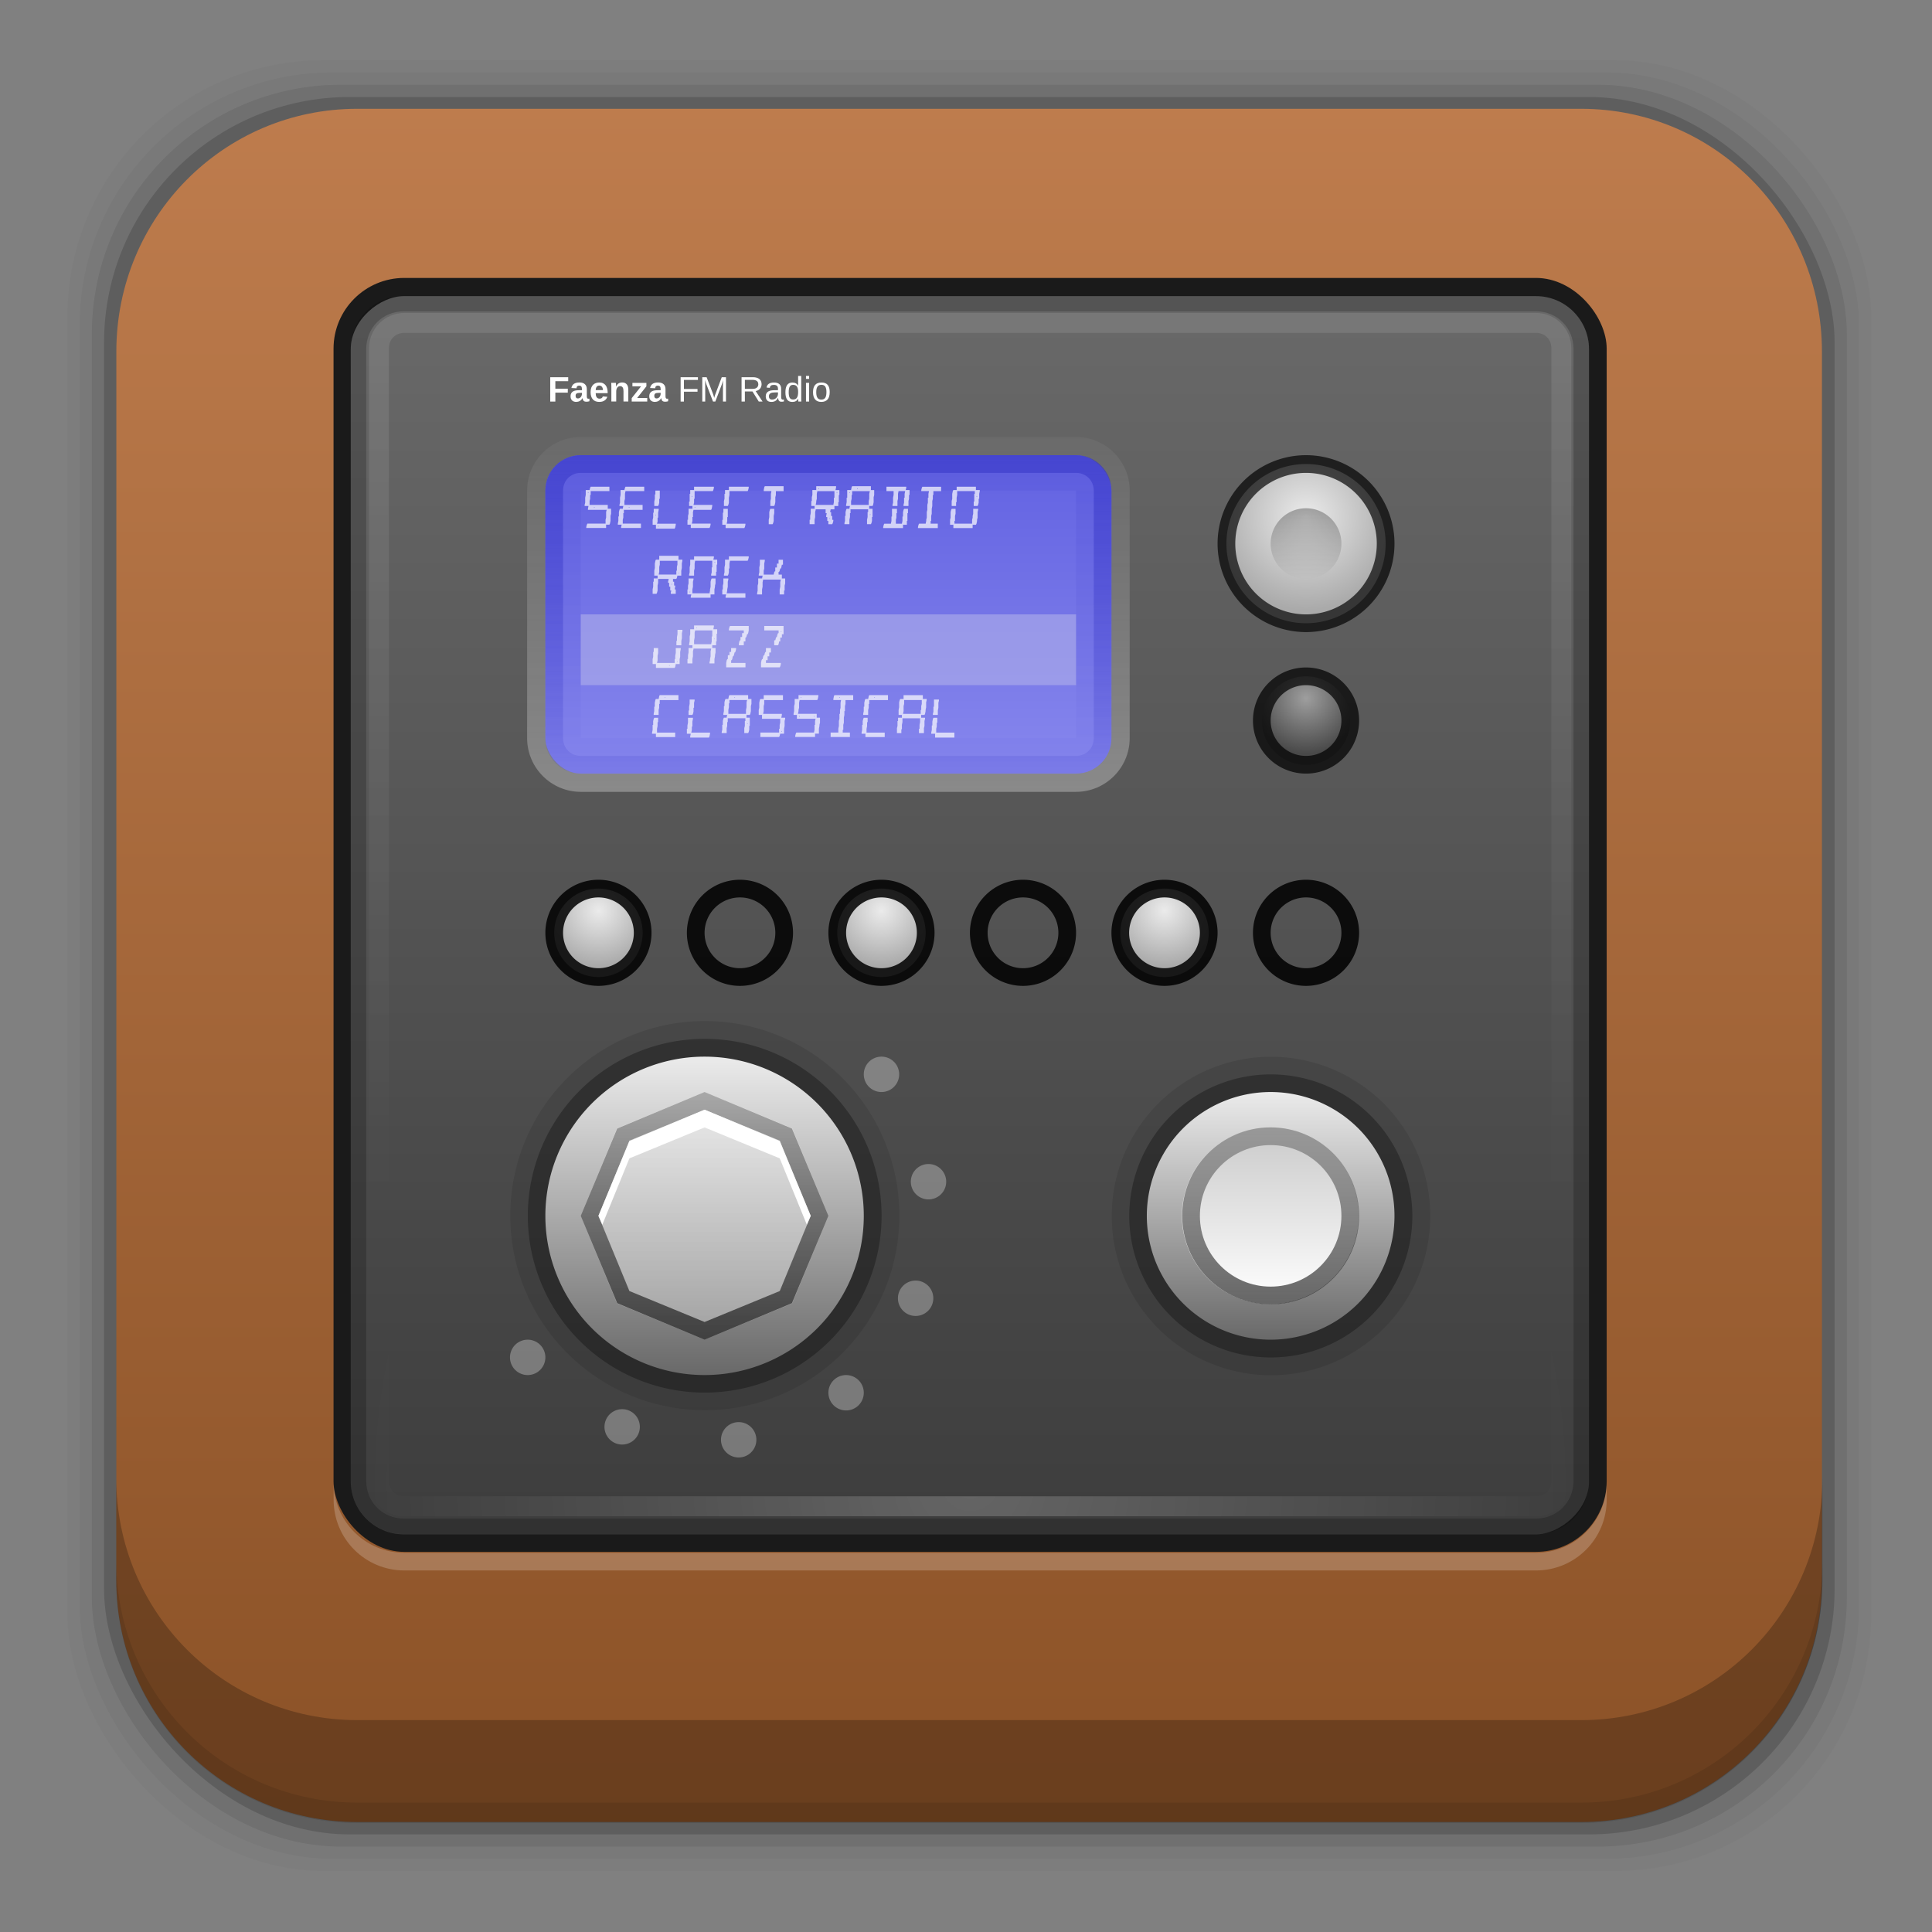 <?xml version="1.0" encoding="UTF-8" standalone="no"?>
<!-- Created with Inkscape (http://www.inkscape.org/) -->
<svg id="svg2" xmlns:rdf="http://www.w3.org/1999/02/22-rdf-syntax-ns#" xmlns="http://www.w3.org/2000/svg" height="96" width="96" version="1.1" xmlns:cc="http://creativecommons.org/ns#" xmlns:xlink="http://www.w3.org/1999/xlink" xmlns:dc="http://purl.org/dc/elements/1.1/">
 <rect width="100%" height="100%" fill="#808080" stroke="none"/>
 <defs id="defs4">
  <linearGradient id="linearGradient3700-09">
   <stop id="stop3702-67" stop-color="#70a83e" offset="0"/>
   <stop id="stop3704-18" stop-color="#9fd058" offset="1"/>
  </linearGradient>
  <linearGradient id="linearGradient9745" y2="5.988" xlink:href="#linearGradient3700-09" gradientUnits="userSpaceOnUse" x2="48" gradientTransform="translate(-169.06 968.2)" y1="90" x1="48"/>
  <linearGradient id="linearGradient3803">
   <stop id="stop3805-1" stop-color="#fff" offset="0"/>
   <stop id="stop3807" stop-color="#fff" stop-opacity="0" offset="1"/>
  </linearGradient>
  <linearGradient id="linearGradient4078" y2="17.913" gradientUnits="userSpaceOnUse" x2="36" y1="41" x1="36">
   <stop id="stop3438-3" stop-color="#fff" offset="0"/>
   <stop id="stop3440-2" stop-color="#fff" stop-opacity="0" offset="1"/>
  </linearGradient>
  <linearGradient id="linearGradient3955-6" y2="40.028" gradientUnits="userSpaceOnUse" x2="37" y1="22" x1="37">
   <stop id="stop3951-8" stop-color="#6262e2" offset="0"/>
   <stop id="stop3953-6" stop-color="#8787ed" offset="1"/>
  </linearGradient>
  <radialGradient id="radialGradient3909-1" xlink:href="#linearGradient3873-5" gradientUnits="userSpaceOnUse" cy="26" cx="69" r="3.5"/>
  <linearGradient id="linearGradient3873-5">
   <stop id="stop3875-9" stop-color="#ebebeb" offset="0"/>
   <stop id="stop3877-4" stop-color="#aaa" offset="1"/>
  </linearGradient>
  <radialGradient id="radialGradient3907-1" xlink:href="#linearGradient3873-5" gradientUnits="userSpaceOnUse" cy="33" cx="69" r="2.5"/>
  <linearGradient id="linearGradient4608" y2="65" xlink:href="#linearGradient4507-5" gradientUnits="userSpaceOnUse" x2="38" y1="65" x1="24"/>
  <linearGradient id="linearGradient4507-5">
   <stop id="stop4509" stop-color="#ebebeb" offset="0"/>
   <stop id="stop4511" stop-color="#696969" offset="1"/>
  </linearGradient>
  <linearGradient id="linearGradient4495" y2="63" xlink:href="#linearGradient4507-5" gradientUnits="userSpaceOnUse" x2="72" y1="63" x1="54"/>
  <radialGradient id="radialGradient3933-5" gradientUnits="userSpaceOnUse" cy="33" cx="69" r="2.5">
   <stop id="stop3937-5" stop-color="#9e9e9e" offset="0"/>
   <stop id="stop3939-0" stop-color="#494949" offset="1"/>
  </radialGradient>
  <linearGradient id="linearGradient4226" y2="44" xlink:href="#linearGradient4212" gradientUnits="userSpaceOnUse" x2="42" y1="22" x1="42"/>
  <linearGradient id="linearGradient4212">
   <stop id="stop4214" stop-color="#3737c8" offset="0"/>
   <stop id="stop4216" stop-color="#3737c8" stop-opacity="0" offset="1"/>
  </linearGradient>
  <linearGradient id="linearGradient4218" y2="45" xlink:href="#linearGradient4212" gradientUnits="userSpaceOnUse" x2="38" y1="22" x1="38"/>
  <linearGradient id="linearGradient4505" y2="65" xlink:href="#linearGradient4499" gradientUnits="userSpaceOnUse" x2="40" y1="65" x1="26"/>
  <linearGradient id="linearGradient4499">
   <stop id="stop4501" stop-color="#cacaca" offset="0"/>
   <stop id="stop4503" stop-color="#fff" offset="1"/>
  </linearGradient>
  <linearGradient id="linearGradient4541" y2="65" xlink:href="#linearGradient4535" gradientUnits="userSpaceOnUse" x2="53.019" gradientTransform="matrix(0,-1,1,0,-32,98)" y1="65" x1="26"/>
  <linearGradient id="linearGradient4535">
   <stop id="stop4537" offset="0"/>
   <stop id="stop4539-4" stop-opacity="0" offset="1"/>
  </linearGradient>
  <linearGradient id="linearGradient4567" y2="27" xlink:href="#linearGradient4535" gradientUnits="userSpaceOnUse" x2="69" y1="27" x1="65"/>
  <linearGradient id="linearGradient4618" y2="65" xlink:href="#linearGradient4499" gradientUnits="userSpaceOnUse" x2="38" y1="65" x1="24"/>
  <linearGradient id="linearGradient4629" y2="65" xlink:href="#linearGradient4535" gradientUnits="userSpaceOnUse" x2="47.8" gradientTransform="matrix(0 -.714 .714 0 18.571 87.143)" y1="65" x1="24"/>
  <radialGradient id="radialGradient19338" xlink:href="#linearGradient3803" gradientUnits="userSpaceOnUse" cy="79.971" cx="48.016" gradientTransform="matrix(.879 0 0 .88 6.003 959.6)" r="33.984"/>
  <linearGradient id="linearGradient19341" y2="64" xlink:href="#linearGradient3803" gradientUnits="userSpaceOnUse" x2="48" gradientTransform="matrix(.879 0 0 .879 6.003 959.64)" y1="16" x1="48"/>
  <linearGradient id="linearGradient19345" y2="48" gradientUnits="userSpaceOnUse" x2="83" gradientTransform="matrix(.879 0 0 .879 -1044 6.003)" y1="48" x1="13">
   <stop id="stop3189-62" stop-color="#3d3d3d" offset="0"/>
   <stop id="stop3191-4" stop-color="#696969" offset="1"/>
  </linearGradient>
  <linearGradient id="linearGradient19349" y2="5.988" gradientUnits="userSpaceOnUse" x2="48" gradientTransform="matrix(1.072 0 0 1.072 -3.767 -3.029)" y1="90" x1="48">
   <stop id="stop3672" stop-color="#895025" offset="0"/>
   <stop id="stop3674-8" stop-color="#bf7d4e" offset="1"/>
  </linearGradient>
 </defs>
 <g id="layer1" transform="translate(0 -956.36)">
  <g id="g5523">
   <rect id="rect5263-0" fill-opacity=".02" ry="12.724" height="89.978" width="89.624" y="959.35" x="3.353"/>
   <rect id="rect5261-6" fill-opacity=".039" ry="12.552" height="88.762" width="88.413" y="959.96" x="3.959"/>
   <rect id="rect5259-9" fill-opacity=".078" ry="12.38" height="87.546" width="87.202" y="960.57" x="4.564"/>
   <rect id="rect5257-5" fill-opacity=".157" ry="12.208" height="86.33" width="85.991" y="961.18" x="5.17"/>
  </g>
  <path id="rect3772" d="m17.75 5.406c-6.642 0-11.969 5.395-11.969 12.063l0 61.031c0 6.668 5.327 12.031 11.969 12.031h60.812c6.642 0 11.969-5.363 11.969-12.031v-61.031c0-6.668-5.327-12.063-11.969-12.063l-60.812 0z" transform="translate(0 956.36)" fill="url(#linearGradient19349)"/>
  <path id="rect5265-0" d="m5.776 1029.8v5.066c0 6.668 5.343 12.032 11.985 12.032h60.809c6.642 0 11.985-5.364 11.985-12.032v-5.066c0 6.668-5.343 12.032-11.985 12.032h-60.809c-6.642 0-11.985-5.364-11.985-12.032z" fill-opacity=".235"/>
  <path id="path5252-0" d="m5.776 1033.9v1.013c0 6.668 5.343 12.032 11.985 12.032h60.809c6.642 0 11.985-5.364 11.985-12.032v-1.013c0 6.668-5.343 12.032-11.985 12.032h-60.809c-6.642 0-11.985-5.364-11.985-12.032z" fill-opacity=".098"/>
  <rect id="rect4772" display="none" height="107.79" width="107.79" y="971.68" x="-369.64" fill="none"/>
  <g id="g4788" display="none" transform="matrix(.211 0 0 .211 -369.68 971.63)"></g>
  <g id="g4806" display="none" transform="matrix(.211 0 0 .211 -369.68 971.63)">
   <g id="g4808" display="inline">
    <path id="path4810" d="m349.1 256.65c-0.265-0.254 37.637 27.605 39.421 25.012 6.362-9.252 82.046-93.137 84.784-116.24 0.242-2.003-0.516-4.096-0.516-4.096s-1.19-0.144-6.325-4.314c-2.692-2.192-5.483-4.581-5.483-4.581-16.054 0.998-57.885 41.559-111.06 103.57" fill="#050505" display="none"/>
   </g>
  </g>
  <g id="g4796" transform="matrix(.211 0 0 .211 -369.68 971.63)"></g>
  <rect id="rect3873" rx="6" ry="6" height="84" width="84" display="none" y="974.2" x="-163.06" fill="url(#linearGradient9745)"/>
  <rect id="rect3880" rx="6" ry="6" height="84" width="84" display="none" y="974.2" x="-163.06" fill="url(#linearGradient9745)"/>
  <rect id="rect3776" style="color:#000000" rx="3.516" ry="3.516" height="63.301" width="63.262" y="970.17" x="16.573" fill="#1a1a1a"/>
  <rect id="rect3778" style="color:#000000" rx="2.637" ry="2.637" transform="rotate(-90)" width="61.527" y="17.429" x="-1032.6" height="61.527" fill="url(#linearGradient19345)"/>
  <path id="rect3789" opacity=".2" style="color:#000000" d="m20.066 971.06c-1.461 0-2.637 1.176-2.637 2.637v56.253c0 1.461 1.176 2.637 2.637 2.637h56.253c1.461 0 2.637-1.176 2.637-2.637v-56.253c0-1.461-1.176-2.637-2.637-2.637h-56.253zm0 0.769h56.253c1.05 0 1.868 0.818 1.868 1.868v56.253c0 1.05-0.818 1.868-1.868 1.868h-56.253c-1.05 0-1.868-0.818-1.868-1.868v-56.253c0-1.05 0.818-1.868 1.868-1.868z"/>
  <path id="rect3796" opacity=".1" style="color:#000000" d="m20.094 971.91c-0.974 0-1.758 0.784-1.758 1.758v56.28c0 0.974 0.784 1.758 1.758 1.758h56.225c0.974 0 1.758-0.784 1.758-1.758v-56.28c0-0.974-0.784-1.758-1.758-1.758h-56.225zm0 0.989h56.225c0.448 0 0.769 0.321 0.769 0.769v56.28c0 0.448-0.321 0.769-0.769 0.769h-56.225c-0.448 0-0.769-0.321-0.769-0.769v-56.28c0-0.448 0.321-0.769 0.769-0.769z" fill="url(#linearGradient19341)"/>
  <path id="path3811-8" opacity=".2" style="color:#000000" d="m20.094 1031.7c-0.974 0-1.758-0.784-1.758-1.758v-38.701c0-0.974 0.784-1.758 1.758-1.758h56.225c0.974 0 1.758 0.784 1.758 1.758v38.701c0 0.974-0.784 1.758-1.758 1.758h-56.225zm0-0.989h56.225c0.448 0 0.769-0.321 0.769-0.769v-38.701c0-0.448-0.321-0.769-0.769-0.769h-56.225c-0.448 0-0.769 0.321-0.769 0.769v38.701c0 0.448 0.321 0.769 0.769 0.769z" fill="url(#radialGradient19338)"/>
  <path id="rect3839" opacity=".2" style="color:#000000" d="m16.578 1030v0.879c0 1.948 1.568 3.516 3.516 3.516h56.225c1.948 0 3.516-1.568 3.516-3.516v-0.879c0 1.948-1.568 3.516-3.516 3.516h-56.225c-1.948 0-3.516-1.568-3.516-3.516z" fill="#fff"/>
  <g id="layer6" transform="matrix(.879 0 0 .879 6.003 959.64)">
   <path id="path4614" opacity=".1" style="color:#000000" d="m38 65a7 7 0 1 1 -14 0 7 7 0 1 1 14 0z" transform="matrix(0 1.286 1.286 0 -18.571 25.143)"/>
   <path id="path4610" opacity=".3" style="color:#000000" d="m38 65a7 7 0 1 1 -14 0 7 7 0 1 1 14 0z" transform="matrix(0 1.143 1.143 0 -9.286 29.571)"/>
   <path id="path4557" opacity=".1" style="color:#000000" d="m72 63a9 9 0 1 1 -18 0 9 9 0 1 1 18 0z" transform="matrix(-1.222 0 0 1.222 110 -12)"/>
   <path id="path4479" opacity=".3" style="color:#000000" d="m72 63a9 9 0 1 1 -18 0 9 9 0 1 1 18 0z" transform="matrix(-1.111 0 0 1.111 103 -5)"/>
   <path id="path3974" opacity=".3" style="color:#000000" d="m26 20.969c-1.669 0-3.031 1.362-3.031 3.031v14c0 1.669 1.362 3.031 3.031 3.031h28c1.669 0 3.031-1.362 3.031-3.031v-14c0-1.669-1.362-3.031-3.031-3.031h-28z" fill="url(#linearGradient4078)"/>
   <rect id="rect3849" style="color:#000000" rx="2" ry="2" height="18" width="32" y="22" x="24" fill="url(#linearGradient3955-6)"/>
   <path id="path3851" style="color:#000000" d="m72 27a3 3 0 1 1 -6 0 3 3 0 1 1 6 0z" stroke-opacity=".683" transform="matrix(1.5 0 0 1.5 -36.5 -13.5)" stroke="#000" stroke-width=".667" fill="url(#radialGradient3909-1)"/>
   <path id="path3855" style="color:#000000" d="m71 34a2 2 0 1 1 -4 0 2 2 0 1 1 4 0z" stroke-opacity=".856" transform="matrix(1.25,0,0,1.25,-59.25,6.5)" stroke="#000" stroke-width="0.8" fill="url(#radialGradient3907-1)"/>
   <path id="path3869" style="color:#000000" d="m38 65a7 7 0 1 1 -14 0 7 7 0 1 1 14 0z" transform="matrix(0,1,1,0,0,34)" fill="url(#linearGradient4608)"/>
   <path id="path3871" style="color:#000000" d="m72 63a9 9 0 1 1 -18 0 9 9 0 1 1 18 0z" transform="matrix(0,1,1,0,-30,2)" fill="url(#linearGradient4495)"/>
   <path id="path3911" style="color:#000000" d="m71 34a2 2 0 1 1 -4 0 2 2 0 1 1 4 0z" stroke-opacity=".856" transform="matrix(1.25,0,0,1.25,-51.25,6.5)" stroke="#000" stroke-width="0.8" fill="url(#radialGradient3907-1)"/>
   <path id="path3915" style="color:#000000" d="m71 34a2 2 0 1 1 -4 0 2 2 0 1 1 4 0z" stroke-opacity=".856" transform="matrix(1.25,0,0,1.25,-43.25,6.5)" stroke="#000" stroke-width="0.8" fill="url(#radialGradient3907-1)"/>
   <path id="path3919" style="color:#000000" d="m71 34a2 2 0 1 1 -4 0 2 2 0 1 1 4 0z" stroke-opacity=".856" transform="matrix(1.25,0,0,1.25,-35.25,6.5)" stroke="#000" stroke-width="0.8" fill="url(#radialGradient3907-1)"/>
   <path id="path3923" style="color:#000000" d="m71 34a2 2 0 1 1 -4 0 2 2 0 1 1 4 0z" stroke-opacity=".856" transform="matrix(1.25,0,0,1.25,-27.25,6.5)" stroke="#000" stroke-width="0.8" fill="url(#radialGradient3907-1)"/>
   <path id="path3927" style="color:#000000" d="m71 34a2 2 0 1 1 -4 0 2 2 0 1 1 4 0z" stroke-opacity=".856" transform="matrix(1.25,0,0,1.25,-19.25,6.5)" stroke="#000" stroke-width="0.8" fill="url(#radialGradient3907-1)"/>
   <path id="path3931" style="color:#000000" d="m71 34a2 2 0 1 1 -4 0 2 2 0 1 1 4 0z" stroke-opacity=".716" transform="matrix(1.25,0,0,1.25,-19.25,-5.5)" stroke="#000" stroke-width="0.8" fill="url(#radialGradient3933-5)"/>
   <path id="path4199" opacity=".15" style="color:#000000" d="m26 22c-1.108 0-2 0.892-2 2v14c0 1.108 0.892 2 2 2h28c1.108 0 2-0.892 2-2v-14c0-1.108-0.892-2-2-2h-28zm0 2h28v14h-28v-14z" fill="url(#linearGradient4226)"/>
   <path id="rect3957" opacity=".6" style="color:#000000" d="m26 22c-1.108 0-2 0.892-2 2v14c0 1.108 0.892 2 2 2h28c1.108 0 2-0.892 2-2v-14c0-1.108-0.892-2-2-2h-28zm0 1h28c0.566 0 1 0.434 1 1v14c0 0.566-0.434 1-1 1h-28c-0.566 0-1-0.434-1-1v-14c0-0.566 0.434-1 1-1z" fill="url(#linearGradient4218)"/>
   <rect id="rect4477" opacity=".6" style="color:#000000" height="4" width="28" y="31" x="26" fill="#afafe9"/>
   <path id="path4471" opacity=".7" style="block-progression:tb;text-indent:0;color:#000000;text-transform:none" d="m36.406 23.75-0.031 0.062-0.031 0.156v0.062h0.062 0.156 0.062 0.156l-0.031 0.156v0.062 0.125 0.062 0.031l-0.031 0.125v0.062 0.156 0.062h0.062 0.125 0.031l0.031-0.062 0.033-0.154v-0.062-0.125-0.062-0.031l0.031-0.125v-0.062-0.156h0.031 0.125 0.062 0.156 0.062v-0.062-0.156-0.062h-0.062-0.125-0.031-0.062-0.125-0.062-0.156-0.062-0.125-0.031-0.062-0.125-0.031zm2.906 0v0.062 0.156h-0.156-0.062v0.062 0.156 0.062l-0.031 0.125v0.031 0.031 0.031 0.125h-0.031v0.062 0.156 0.062h0.062 0.125v0.125 0.031h-0.156-0.062v0.062 0.125 0.062l-0.031 0.156v0.062 0.156h-0.031v0.062 0.125 0.062h0.062 0.156 0.062v-0.062-0.125-0.062l0.032-0.152v-0.062-0.156-0.062l0.031-0.125v-0.031h0.156 0.062 0.125 0.031 0.062 0.125v0.031 0.125 0.062h0.062l-0.031 0.156v0.062h0.062v0.156 0.062h0.062v0.125 0.062h0.062 0.125 0.031l0.031-0.062 0.031-0.125v-0.062h-0.062v-0.156-0.062h-0.062v-0.156-0.062h-0.062l0.031-0.125v-0.031h0.156 0.062v-0.062-0.125h0.156 0.062v-0.062-0.156h0.031v-0.062-0.125-0.031-0.031-0.031-0.125h0.031v-0.062-0.156-0.062h-0.062-0.156l0.031-0.156v-0.062h-0.062-0.156-0.062-0.125-0.031-0.062-0.125-0.062-0.156-0.062-0.156-0.062zm2.031 0-0.031 0.062-0.031 0.156h-0.156-0.062v0.062 0.156 0.062 0.125 0.031h-0.031v0.062 0.125 0.062l-0.031 0.158v0.062h0.062 0.156l-0.031 0.125v0.031h-0.125-0.031l-0.031 0.062-0.031 0.125v0.062 0.156h-0.031v0.062 0.156 0.062l-0.031 0.125v0.062h0.062 0.156 0.062v-0.062-0.125-0.062l0.031-0.156v-0.062-0.156h0.031v-0.062-0.125-0.031h0.156 0.062 0.156 0.062 0.125 0.031 0.062 0.125 0.062 0.156v0.031 0.125h-0.031v0.062 0.156 0.062l-0.031 0.156v0.062 0.125 0.062h0.062 0.125 0.031l0.031-0.062 0.031-0.125v-0.062-0.156h0.031v-0.062-0.156-0.062-0.125-0.062h-0.062-0.125v-0.031-0.125h0.031 0.125 0.031l0.031-0.062 0.031-0.156v-0.062-0.125-0.062-0.031l0.031-0.125v-0.062-0.156-0.062h-0.062-0.125v-0.156-0.062h-0.062-0.125-0.031-0.062-0.125-0.062-0.156-0.062-0.156-0.062-0.125-0.031zm-14.781 0.031-0.031 0.062-0.031 0.125h-0.156-0.062v0.062 0.156 0.062l-0.031 0.156v0.062 0.125 0.062 0.031l-0.031 0.125v0.062h0.062 0.156l-0.031 0.156v0.062h0.062 0.156 0.062 0.156 0.062 0.125 0.031 0.062 0.125 0.062 0.156l-0.031 0.125v0.031 0.031 0.031 0.125 0.062 0.031l-0.031 0.125v0.062 0.156h-0.031-0.125-0.031-0.062-0.125-0.062-0.156-0.062-0.156-0.062-0.125-0.031l-0.031 0.062-0.031 0.125v0.062h0.062 0.156 0.062 0.156 0.062 0.125 0.031 0.062 0.125 0.062 0.156 0.062v-0.062-0.125h0.031 0.125 0.031l0.031-0.062 0.031-0.156v-0.062-0.125-0.062-0.031l0.031-0.125v-0.031-0.031-0.031-0.125-0.062h-0.062-0.125v-0.156-0.062h-0.062-0.125-0.031-0.062-0.125-0.062-0.156-0.062-0.156-0.062-0.125v-0.125-0.062-0.031l0.031-0.125v-0.062-0.156h0.031v-0.062-0.156h0.156 0.062 0.156 0.062 0.125 0.031 0.031 0.156 0.062 0.156 0.062v-0.062-0.125-0.062h-0.062-0.125-0.031-0.062-0.125-0.031-0.031-0.156-0.062-0.156-0.062-0.125-0.031zm1.969 0-0.031 0.062-0.031 0.125h-0.156-0.062v0.062 0.156 0.062l-0.031 0.156v0.062 0.125 0.062 0.031l-0.031 0.125v0.062h0.062 0.156l-0.031 0.156h-0.125-0.031l-0.031 0.062-0.031 0.125v0.031 0.031 0.031 0.125 0.031h-0.031v0.062 0.125 0.062l-0.031 0.156v0.062h0.062 0.156l-0.031 0.125v0.062h0.062 0.156 0.062 0.156 0.062 0.125 0.031 0.062 0.125 0.062 0.156 0.062v-0.062-0.125-0.062h-0.062-0.125-0.031-0.062-0.125-0.062-0.156-0.062-0.125-0.031-0.062-0.125v-0.156-0.062l0.031-0.125v-0.031-0.031-0.031-0.125-0.031h0.031v-0.062-0.125h0.156 0.062 0.156 0.062 0.125 0.031 0.062 0.125 0.062 0.156 0.062v-0.062-0.156-0.062h-0.062-0.125-0.031-0.062-0.125-0.062-0.156-0.062-0.156-0.062-0.125v-0.125-0.062-0.031l0.031-0.125v-0.062-0.156-0.062l0.031-0.156h0.156 0.062 0.156 0.062 0.125 0.031 0.062 0.125 0.062 0.156 0.062v-0.062-0.125-0.062h-0.062-0.125-0.031-0.062-0.125-0.062-0.156-0.062-0.156-0.062-0.125-0.031zm3.875 0v0.062 0.125h-0.031-0.125-0.062v0.062 0.156h-0.031v0.062 0.156 0.062 0.125 0.031h-0.031v0.062 0.125 0.062h0.062 0.125v0.156h-0.156-0.062v0.062 0.125 0.062 0.031l-0.031 0.125v0.031 0.031 0.031 0.125h-0.031v0.062 0.156 0.062h0.062 0.125v0.125 0.062h0.062 0.156 0.062 0.125 0.031 0.062 0.125 0.062 0.156 0.062 0.125 0.031l0.031-0.062 0.031-0.125v-0.062h-0.062-0.156-0.062-0.125-0.031-0.062-0.125-0.062-0.156-0.062-0.156l0.031-0.156v-0.062-0.125-0.031h0.031v-0.062-0.125-0.062-0.031l0.031-0.125h0.156 0.062 0.125 0.031 0.062 0.125 0.062 0.156 0.062 0.125 0.031l0.031-0.062 0.031-0.156v-0.062h-0.062-0.156-0.062-0.125-0.031-0.062-0.125-0.062-0.156-0.062-0.156l0.031-0.125v-0.031-0.031-0.031-0.125h0.031v-0.062-0.156-0.062-0.156h0.031 0.156 0.062 0.125 0.031 0.031 0.156 0.062 0.156 0.062 0.125 0.031l0.031-0.062 0.031-0.125v-0.062h-0.062-0.156-0.062-0.125-0.031-0.062-0.125-0.031-0.031-0.156-0.062-0.156-0.062zm1.969 0v0.062 0.125h-0.031-0.125-0.062v0.062 0.156h-0.031v0.062 0.156 0.062l-0.031 0.125v0.031 0.031 0.031 0.125 0.062h0.062 0.125 0.031l0.031-0.062 0.031-0.125v-0.031-0.031-0.031-0.125-0.062l0.031-0.156v-0.062-0.156h0.031 0.125 0.031 0.062 0.125 0.062 0.156 0.062 0.125 0.031 0.062 0.125 0.031l0.031-0.062 0.031-0.125v-0.062h-0.062-0.156-0.062-0.125-0.031-0.062-0.125-0.031-0.062-0.125-0.062-0.156-0.062zm8.906 0v0.062 0.125 0.062h0.062 0.156 0.062 0.125v0.156 0.062l-0.031 0.156v0.062 0.125 0.062 0.031l-0.031 0.125v0.062h0.062 0.156 0.062v-0.062-0.125-0.062-0.031l0.031-0.125v-0.062-0.156-0.062l0.031-0.156h0.156 0.062 0.125 0.031l-0.031 0.156v0.062 0.156h-0.031v0.062 0.125 0.062 0.031l-0.031 0.125v0.062h0.062 0.156 0.062v-0.062-0.125-0.062-0.031l0.031-0.125v-0.062-0.156h0.031v-0.062-0.156-0.062h-0.062-0.125-0.031l0.031-0.125v-0.062h-0.062-0.156-0.062-0.125-0.031-0.062-0.125-0.062-0.156-0.062-0.156-0.062zm2.031 0-0.031 0.062-0.031 0.125v0.062h0.062 0.156 0.062 0.156l-0.031 0.156v0.062 0.156h-0.031v0.062 0.125 0.062 0.031l-0.031 0.125v0.062 0.156 0.062l-0.031 0.125v0.031 0.031 0.031 0.125 0.062 0.031l-0.031 0.125v0.062l-0.031 0.159h-0.156-0.062-0.125-0.031l-0.031 0.062-0.031 0.125v0.062h0.062 0.156 0.062 0.156 0.062 0.125 0.031 0.062 0.125 0.062 0.156 0.062v-0.062-0.125-0.062h-0.062-0.125-0.031-0.062-0.125v-0.156h0.031v-0.062-0.125-0.062-0.031l0.031-0.125v-0.031-0.031-0.031-0.125-0.062l0.031-0.156v-0.062-0.125-0.062-0.031l0.031-0.125v-0.062-0.156h0.031v-0.062-0.156h0.156 0.062 0.156 0.062v-0.062-0.125-0.062h-0.062-0.125-0.031-0.062-0.125-0.031-0.031-0.156-0.062-0.156-0.062-0.125-0.031zm1.938 0v0.062 0.125h-0.031-0.125-0.031l-0.031 0.062-0.032 0.156v0.062 0.156 0.062l-0.031 0.125v0.031 0.031 0.031 0.125 0.062h0.062 0.125 0.062v-0.062-0.125-0.031h0.031v-0.062-0.125-0.062l0.031-0.156v-0.062-0.156h0.031 0.125 0.031 0.031 0.156 0.062 0.156 0.062 0.125 0.031 0.062 0.125v0.156h-0.031v0.062 0.156 0.062 0.125 0.031h-0.031v0.062 0.125 0.062h0.062 0.125 0.031l0.031-0.062 0.031-0.125v-0.031-0.031-0.031-0.125h0.031v-0.062-0.156-0.062l0.031-0.156v-0.062h-0.062-0.156v-0.125-0.062h-0.062-0.125-0.062-0.156-0.062-0.156-0.062-0.125-0.031-0.031-0.156-0.062zm-7.812 0.094h0.031v0.031h-0.031v-0.031zm2.188 0h0.031v0.031h-0.031v-0.031zm-11.407 0.125v0.062 0.125 0.031h-0.031v0.062 0.125 0.062l-0.031 0.156v0.062 0.125 0.062h0.062 0.125 0.031l0.031-0.062 0.031-0.125v-0.062-0.156h0.031v-0.062-0.125-0.031-0.031-0.031-0.125-0.062h-0.062-0.125-0.062zm9.156 0.031h0.156 0.062 0.125 0.031 0.062 0.125 0.062 0.156 0.062 0.125v0.156 0.062 0.125 0.031h-0.031v0.062 0.125 0.062l-0.031 0.156h-0.156-0.062-0.125-0.031-0.062-0.125-0.062-0.156-0.062-0.156l0.031-0.156v-0.062l0.031-0.125v-0.031-0.031-0.031-0.125-0.062l0.031-0.156zm1.969 0h0.156 0.062 0.156 0.062 0.125 0.031 0.062 0.125 0.062 0.156l-0.031 0.156v0.062 0.125 0.062 0.031l-0.031 0.125v0.062 0.156h-0.031-0.125-0.031-0.062-0.125-0.062-0.156-0.062-0.125-0.031-0.062-0.125v-0.156-0.062l0.031-0.125v-0.031-0.031-0.031-0.125h0.031v-0.062-0.156zm-14.938 0.062h0.031v0.031h-0.031v-0.031zm14.062 0h0.031v0.031h-0.031v-0.031zm0.719 0h0.031v0.031h-0.031v-0.031zm-8.906 0.219h0.031v0.031h-0.031v-0.031zm16.094 0h0.031v0.031h-0.031v-0.031zm-21.625 0.625h0.031v0.031h-0.031v-0.031zm1.969 0h0.031v0.031h-0.031v-0.031zm3.719 0h0.031v0.031h-0.031v-0.031zm-2.312 0.094v0.062 0.156h-0.031v0.062 0.156 0.062l-0.031 0.125v0.031 0.031 0.031 0.125 0.062h0.062 0.125v0.156 0.062h0.062 0.156 0.062 0.125 0.031 0.062 0.125 0.062 0.156 0.062 0.125 0.031l0.031-0.062 0.031-0.156v-0.062h-0.062-0.156-0.062-0.125-0.031-0.062-0.125-0.062-0.156-0.062-0.156l0.031-0.125v-0.031-0.031-0.031-0.125h0.031v-0.062-0.156-0.062l0.031-0.156v-0.062h-0.062-0.156-0.062zm3.938 0v0.062 0.125 0.031h-0.031v0.062 0.125 0.031 0.031 0.031 0.125h-0.031v0.062 0.156 0.062h0.062 0.125v0.125 0.062h0.062 0.156 0.062 0.125 0.031 0.031 0.156 0.062 0.156 0.062 0.125 0.031l0.031-0.062 0.031-0.125v-0.062h-0.062-0.156-0.062-0.125-0.031-0.062-0.125-0.031-0.031-0.156-0.062-0.156l0.031-0.156v-0.062-0.125-0.031h0.031v-0.062-0.125-0.031-0.031-0.031-0.125-0.062h-0.062-0.125-0.062zm2.656 0-0.031 0.062-0.031 0.125v0.062 0.156 0.062l-0.031 0.156v0.062 0.125 0.062h0.062 0.125 0.031l0.031-0.062 0.031-0.125v-0.062-0.156-0.062l0.031-0.156v-0.062-0.125-0.062h-0.062-0.125-0.031zm6.875 0v0.062 0.125 0.031 0.031 0.031 0.125 0.031h-0.031v0.062 0.125 0.062l-0.031 0.156h-0.156-0.062-0.125-0.031l-0.031 0.062-0.031 0.125v0.062h0.062 0.156 0.062 0.125 0.031 0.062 0.125 0.031 0.031 0.156 0.062 0.156 0.062v-0.062-0.125h0.156 0.062v-0.062-0.156h0.031v-0.062-0.125-0.031-0.031-0.031-0.125-0.031h0.031v-0.062-0.125-0.062h-0.062-0.125-0.031l-0.031 0.062-0.031 0.125v0.031 0.031 0.031 0.125 0.031h-0.031v0.062 0.125 0.062l-0.031 0.156h-0.156-0.062-0.125v-0.156-0.062l0.031-0.125v-0.031-0.031-0.031-0.125-0.031h0.031v-0.062-0.125-0.062h-0.062-0.156-0.062zm3.375 0-0.031 0.062-0.031 0.125v0.031 0.031 0.031 0.125 0.062 0.031l-0.031 0.125v0.062 0.156 0.062h0.062 0.125v0.125 0.062h0.062 0.125 0.031 0.031 0.156 0.062 0.156 0.062 0.125 0.031 0.062 0.125 0.062v-0.062-0.125h0.031 0.125 0.031l0.031-0.062 0.031-0.156v-0.062l0.031-0.125v-0.031-0.031-0.031-0.125-0.062-0.031l0.031-0.125v-0.062h-0.062-0.156-0.062v0.062 0.125 0.062 0.031l-0.031 0.125v0.062 0.031l-0.031 0.125v0.062 0.156h-0.031-0.125-0.062-0.156-0.062-0.125-0.031-0.062-0.125-0.031-0.031-0.156v-0.156h0.031v-0.062-0.125-0.062-0.031l0.031-0.125v-0.031-0.031-0.031-0.125-0.062h-0.062-0.125-0.031zm-4.625 0.312h0.031v0.031h-0.031v-0.031zm-12.125 0.031h0.031v0.031h-0.031v-0.031zm9.844 0.188h0.031v0.031h-0.031v-0.031zm-9.689 0.438h0.031v0.031h-0.031v-0.031zm0.062 1.688v0.062 0.156h-0.031-0.125-0.031l-0.031 0.062-0.031 0.156v0.062 0.125 0.062l-0.031 0.156v0.062 0.156 0.062h0.062 0.125v0.125 0.031h-0.031-0.125-0.062v0.062 0.125h-0.031v0.062 0.156 0.062l-0.031 0.156v0.062 0.125 0.062h0.062 0.125 0.031l0.031-0.062 0.031-0.125v-0.062-0.156-0.062l0.031-0.156v-0.062-0.125-0.031h0.031 0.125 0.031 0.062 0.125 0.062 0.156v0.031l-0.031 0.125v0.062h0.062v0.156 0.062h0.062v0.156 0.062h0.062l-0.031 0.125v0.062h0.062 0.156 0.062v-0.062-0.125-0.062h-0.062l0.031-0.156v-0.062h-0.062v-0.156-0.062h-0.062v-0.125-0.031h0.031 0.125 0.031l0.031-0.062 0.031-0.125h0.156 0.062v-0.062-0.156-0.062l0.031-0.156v-0.062-0.125-0.062l0.031-0.156v-0.062h-0.062-0.156v-0.156-0.062h-0.062-0.125-0.062-0.156-0.062-0.125-0.031-0.062-0.125-0.062-0.156-0.062zm1.969 0.031v0.062 0.125h-0.156-0.062v0.062 0.156 0.062l-0.031 0.156v0.062 0.125 0.062 0.031l-0.031 0.125v0.062h0.062 0.156 0.062v-0.062-0.125-0.062-0.031l0.031-0.125v-0.062-0.156-0.062l0.031-0.156h0.156 0.062 0.125 0.031 0.062 0.125 0.062 0.156 0.062 0.125v0.156 0.062 0.156h-0.031v0.062 0.125 0.062 0.031l-0.031 0.125v0.062h0.062 0.156 0.062v-0.062-0.125-0.031h0.031v-0.062-0.125-0.062-0.156h0.031v-0.062-0.156-0.062h-0.062-0.156l0.031-0.125v-0.062h-0.062-0.156-0.062-0.125-0.031-0.062-0.125-0.062-0.156-0.062-0.156-0.062zm1.969 0v0.062 0.125h-0.156-0.062v0.062 0.156 0.062l-0.031 0.156v0.062 0.125 0.062 0.031l-0.031 0.125v0.062h0.062 0.125 0.031l0.031-0.062 0.031-0.125v-0.031-0.031-0.031-0.125h0.031v-0.062-0.156-0.062l0.031-0.156h0.156 0.062 0.125 0.031 0.062 0.125 0.062 0.156 0.062 0.125 0.031l0.031-0.062 0.031-0.125v-0.062h-0.062-0.156-0.062-0.125-0.031-0.062-0.125-0.062-0.156-0.062-0.156-0.062zm1.75 0.188v0.062 0.156 0.062l-0.031 0.156v0.062 0.125 0.062 0.031l-0.031 0.125v0.062h0.062 0.156l-0.031 0.156h-0.156-0.062v0.062 0.156 0.062l-0.032 0.129v0.062 0.156 0.062l-0.031 0.156v0.062h0.062 0.156 0.062v-0.062-0.156-0.062l0.031-0.156v-0.062-0.125-0.062l0.031-0.156h0.156 0.062 0.125 0.031 0.062 0.125 0.031 0.031 0.156 0.062 0.156l-0.031 0.156v0.062 0.125 0.062l-0.031 0.156v0.062 0.156 0.062h0.062 0.125 0.062v-0.062-0.156h0.031v-0.062-0.156-0.062l0.031-0.125v-0.062-0.156-0.062h-0.062-0.125v-0.156-0.062h-0.062-0.125v-0.125-0.031h0.031l0.031-0.062 0.031-0.125h0.031l0.031-0.062 0.031-0.156h0.062v-0.062-0.156-0.062h-0.062-0.125-0.062v0.062 0.156h-0.031-0.062v0.062 0.156h-0.031-0.062v0.062 0.125 0.031h-0.031l-0.031 0.062-0.031 0.125h-0.156-0.062-0.156-0.062-0.125v-0.125-0.062-0.031l0.031-0.125v-0.062-0.156-0.062l0.031-0.156v-0.062h-0.062-0.156-0.062zm-5.656 0.062h0.031 0.125 0.031 0.062 0.125 0.062 0.156 0.062 0.125 0.031 0.062 0.125v0.156 0.062l-0.031 0.125v0.062 0.156h-0.031v0.062 0.156h-0.156-0.062-0.156-0.062-0.125-0.031-0.062-0.125-0.062-0.156l0.031-0.156v-0.062-0.156-0.062l0.031-0.125v-0.062-0.156zm3.094 0.062h0.031v0.031h-0.031v-0.031zm-2.031 0.625h0.031v0.031h-0.031v-0.031zm0.562 0.312v0.062 0.125 0.062 0.031l-0.031 0.125v0.062 0.156h-0.031v0.062 0.156 0.062h0.062 0.156l-0.031 0.125v0.062h0.062 0.156 0.062 0.125 0.031 0.062 0.125 0.031 0.031 0.156 0.062 0.156 0.062v-0.062-0.125h0.156 0.062v-0.062-0.156-0.062l0.031-0.156v-0.062l0.031-0.125v-0.031-0.031-0.031-0.125-0.062h-0.062-0.125-0.031l-0.031 0.062-0.031 0.125v0.031 0.031 0.031 0.125 0.062l-0.031 0.156v0.062l-0.031 0.156h-0.125-0.031-0.062-0.125-0.031-0.031-0.156-0.062-0.156-0.062-0.125v-0.156-0.062l0.031-0.156v-0.062-0.125-0.062-0.031l0.031-0.125v-0.062h-0.062-0.156-0.062zm1.969 0v0.062 0.125 0.062 0.031l-0.031 0.125v0.062 0.156h-0.031v0.062 0.156 0.062h0.062 0.125 0.031l-0.031 0.125v0.062h0.062 0.156 0.062 0.125 0.031 0.062 0.125 0.031 0.031 0.156 0.062 0.156 0.062v-0.062-0.125-0.062h-0.062-0.125-0.031-0.062-0.125-0.031-0.031-0.156-0.062-0.156-0.062-0.125-0.031l0.031-0.156v-0.062l0.031-0.156v-0.062-0.125-0.062-0.031l0.031-0.125v-0.062h-0.062-0.156-0.062zm-2.938 0.312h0.031v0.031h-0.031v-0.031zm1.031 0.438h0.031v0.031h-0.031v-0.031zm0.25 1.906v0.062 0.156h-0.156-0.062v0.062 0.125 0.062 0.031l-0.031 0.125v0.062 0.156 0.062l-0.031 0.156v0.062h0.062 0.125v0.125 0.031h-0.156-0.062v0.062 0.125 0.062l-0.031 0.156v0.062 0.156h-0.031v0.062 0.125 0.062h0.062 0.156 0.062v-0.062-0.125-0.062l0.031-0.156v-0.062-0.156-0.062l0.031-0.125v-0.031h0.156 0.062 0.125 0.031 0.062 0.125 0.062 0.156 0.062 0.156v0.031l-0.031 0.125v0.062 0.156 0.062l-0.031 0.156v0.062l-0.031 0.125v0.062h0.062 0.156 0.062v-0.062-0.125-0.062l0.031-0.156v-0.062l0.031-0.156v-0.062-0.125-0.062h-0.062-0.125v-0.031-0.125h0.156 0.062v-0.062-0.156h0.031v-0.062-0.156-0.062-0.125-0.031h0.031v-0.062-0.125-0.062h-0.062-0.156l0.031-0.156v-0.062h-0.062-0.156-0.062-0.125-0.031-0.062-0.125-0.062-0.156-0.062-0.156-0.062zm2.031 0.031-0.031 0.062-0.031 0.125v0.062h0.062 0.156 0.062 0.156 0.062 0.125 0.031 0.062 0.125v0.156h-0.031-0.062v0.062 0.125 0.031h-0.031-0.062v0.062 0.125h-0.031l-0.031 0.062-0.031 0.156v0.062h0.062 0.156 0.062v-0.062-0.156h0.031 0.062v-0.062-0.125-0.031h0.031l0.031-0.062 0.031-0.125h0.031l0.031-0.062 0.031-0.156v-0.062-0.125-0.062h-0.062-0.125-0.031-0.062-0.125-0.062-0.156-0.062-0.156-0.062-0.125-0.031zm1.938 0v0.062 0.125 0.062h0.062 0.125 0.031 0.062 0.125 0.062 0.156 0.062 0.125v0.156h-0.031l-0.031 0.062-0.031 0.125v0.031h-0.031l-0.031 0.062-0.031 0.125h-0.062v0.062 0.156 0.062h0.062 0.125 0.031l0.031-0.062 0.031-0.156h0.062v-0.062-0.125-0.031h0.031 0.062v-0.062-0.125h0.031 0.062v-0.062-0.156-0.062-0.125-0.062h-0.062-0.125-0.062-0.156-0.062-0.125-0.031-0.062-0.125-0.062-0.156-0.062zm-3.844 0.094h0.031v0.031h-0.031v-0.031zm-1.062 0.125v0.062 0.125 0.062l-0.031 0.156v0.062 0.156h-0.031v0.062 0.125 0.062h0.062 0.156 0.062v-0.062-0.125-0.062l0.031-0.156v-0.062-0.156-0.062l0.031-0.125v-0.062h-0.062-0.156-0.062zm1 0.031h0.156 0.062 0.125 0.031 0.062 0.125 0.062 0.156 0.062 0.125v0.125 0.031 0.031 0.031 0.125h-0.031v0.062 0.156 0.062l-0.031 0.156h-0.156-0.062-0.125-0.031-0.062-0.125-0.062-0.156-0.062-0.125v-0.156-0.062l0.031-0.156v-0.062-0.125-0.062-0.031l0.031-0.125zm4.844 0.062h0.031v0.031h-0.031v-0.031zm-3.781 0.406h0.031v0.031h-0.031v-0.031zm-3.406 0.531v0.062 0.156h-0.031v0.062 0.156 0.062l-0.031 0.125v0.062 0.156 0.062h0.062 0.125v0.156 0.062h0.062 0.125 0.031 0.062 0.125 0.031 0.031 0.156 0.062 0.156 0.062 0.125 0.031l0.031-0.062 0.031-0.156h0.156 0.062v-0.062-0.156-0.062l0.031-0.125v-0.062-0.156-0.062l0.031-0.156v-0.062h-0.062-0.156-0.062v0.062 0.156 0.062l-0.031 0.156v0.062 0.125h-0.031v0.062 0.156h-0.156-0.062-0.156-0.062-0.125-0.031-0.031-0.156-0.062-0.156l0.031-0.156v-0.062-0.125-0.062l0.031-0.156v-0.062-0.156-0.062h-0.062-0.125-0.062zm4.375 0v0.062 0.125 0.031h-0.031-0.062v0.062 0.125h-0.031-0.062v0.062 0.156h-0.031l-0.031 0.062-0.031 0.156v0.062 0.125 0.062h0.062 0.125 0.031 0.031 0.156 0.062 0.156 0.062 0.125 0.031 0.031 0.156 0.062v-0.062-0.125-0.062h-0.062-0.125-0.031-0.031-0.156-0.062-0.156-0.062-0.125v-0.156h0.031l0.031-0.062 0.031-0.156h0.031l0.031-0.062 0.031-0.125v-0.031h0.031l0.031-0.062 0.031-0.125v-0.062h-0.062-0.156-0.062zm1.969 0v0.062 0.125 0.031h-0.031l-0.031 0.062-0.031 0.125h-0.031l-0.031 0.062-0.031 0.156h-0.031l-0.031 0.062-0.031 0.156v0.062 0.125 0.062h0.062 0.125 0.031 0.062 0.125 0.031 0.031 0.156 0.062 0.156 0.062 0.125 0.031l0.031-0.062 0.031-0.125v-0.062h-0.062-0.156-0.062-0.156-0.062-0.125-0.031-0.031-0.156v-0.156h0.031 0.062v-0.062-0.156h0.031 0.062v-0.062-0.125-0.031h0.031 0.062v-0.062-0.125-0.062h-0.062-0.156-0.062zm-5.031 0.75h0.031v0.031h-0.031v-0.031zm-0.442 0.22h0.031v0.031h-0.031v-0.031zm-0.531 1.688-0.031 0.062-0.031 0.156h-0.125-0.031l-0.031 0.062-0.032 0.158v0.062 0.125 0.031h-0.031v0.062 0.125 0.062l-0.031 0.156v0.062h0.062 0.156 0.062v-0.062-0.156-0.062l0.031-0.125v-0.031-0.031-0.031-0.125h0.031v-0.062-0.156h0.156 0.062 0.156 0.062 0.125 0.031 0.062 0.125 0.062 0.156 0.062v-0.062-0.156-0.062h-0.062-0.125-0.031-0.062-0.125-0.062-0.156-0.062-0.156-0.062-0.125-0.031zm3.938 0-0.031 0.062-0.031 0.156h-0.125-0.031l-0.031 0.062-0.031 0.125v0.031 0.031 0.031 0.125h-0.031v0.062 0.156 0.062l-0.031 0.156v0.062h0.062 0.156l-0.031 0.125v0.031h-0.125-0.031l-0.031 0.062-0.031 0.125v0.062 0.156h-0.031v0.062 0.125 0.062 0.031l-0.031 0.125v0.062h0.062 0.156 0.062v-0.062-0.125-0.062-0.031l0.031-0.125v-0.062-0.156h0.031v-0.062-0.125-0.031h0.156 0.062 0.156 0.062 0.125 0.031 0.062 0.125 0.062 0.156v0.031 0.125h-0.031v0.062 0.156 0.062l-0.031 0.125v0.031 0.031 0.031 0.125 0.062h0.062 0.125 0.031l0.031-0.062 0.031-0.125v-0.031-0.031-0.031-0.125h0.031v-0.062-0.156-0.062-0.125-0.062h-0.062-0.125v-0.031-0.125h0.031 0.125 0.031l0.031-0.062 0.031-0.156v-0.062-0.156-0.062l0.031-0.125v-0.031-0.031-0.031-0.125-0.062h-0.062-0.125v-0.156-0.062h-0.062-0.125-0.031-0.062-0.125-0.062-0.156-0.062-0.156-0.062-0.125-0.031zm1.938 0v0.062 0.156h-0.031-0.125-0.031l-0.032 0.064-0.031 0.156v0.062 0.125 0.062 0.031l-0.031 0.125v0.062 0.156 0.062h0.062 0.125v0.156 0.062h0.062 0.125 0.031 0.062 0.125 0.062 0.156 0.062 0.125 0.031 0.062 0.125v0.125 0.062 0.031l-0.031 0.125v0.062 0.156h-0.031v0.062 0.156h-0.156-0.062-0.156-0.062-0.125-0.031-0.031-0.156-0.062-0.156-0.062v0.062 0.125 0.062h0.062 0.125 0.031 0.062 0.125 0.031 0.031 0.156 0.062 0.156 0.062 0.125 0.031l0.031-0.062 0.031-0.125h0.156 0.062v-0.062-0.156-0.062l0.031-0.156v-0.062-0.125-0.062-0.031l0.031-0.125v-0.062h-0.062-0.156l0.031-0.156v-0.062h-0.062-0.156-0.062-0.156-0.062-0.125-0.031-0.062-0.125-0.062-0.156l0.031-0.156v-0.062-0.125-0.062-0.031l0.031-0.125v-0.062-0.156h0.031 0.125 0.031 0.031 0.156 0.062 0.156 0.062 0.125 0.031 0.062 0.125 0.062v-0.062-0.156-0.062h-0.062-0.125-0.062-0.156-0.062-0.125-0.031-0.062-0.125-0.031-0.031-0.156-0.062zm1.969 0v0.062 0.156h-0.156-0.062v0.062 0.156 0.062l-0.031 0.125v0.031 0.031 0.031 0.125 0.062l-0.031 0.156v0.062h0.062 0.125v0.156 0.062h0.062 0.156 0.062 0.125 0.031 0.062 0.125 0.062 0.156 0.062 0.156l-0.031 0.125v0.031 0.031 0.031 0.125h-0.031v0.062 0.156 0.062l-0.031 0.156h-0.125-0.031-0.062-0.125-0.031-0.031-0.156-0.062-0.156-0.062-0.125-0.031l-0.031 0.062-0.031 0.125v0.062h0.062 0.156 0.062 0.125 0.031 0.062 0.125 0.031 0.031 0.156 0.062 0.156 0.062v-0.062-0.125h0.156 0.062v-0.062-0.156-0.062l0.031-0.156v-0.062l0.031-0.125v-0.031-0.031-0.031-0.125-0.062h-0.062-0.125v-0.156-0.062h-0.062-0.156-0.062-0.125-0.031-0.062-0.125-0.062-0.156-0.062-0.156l0.031-0.156v-0.062l0.031-0.125v-0.031-0.031-0.031-0.125-0.062l0.031-0.156h0.156 0.062 0.125 0.031 0.062 0.125 0.062 0.156 0.062 0.125 0.031l0.031-0.062 0.031-0.156v-0.062h-0.062-0.156-0.062-0.125-0.031-0.062-0.125-0.062-0.156-0.062-0.156-0.062zm2.031 0-0.031 0.062-0.031 0.156v0.062h0.062 0.156 0.062 0.156l-0.03 0.158v0.062 0.125 0.062 0.031l-0.031 0.125v0.062 0.156h-0.031v0.062 0.156 0.062l-0.031 0.125v0.031 0.031 0.031 0.125 0.062l-0.031 0.156v0.062 0.156h-0.031-0.125-0.031-0.062-0.125-0.062v0.062 0.125 0.062h0.062 0.125 0.062 0.156 0.062 0.156 0.062 0.125 0.031 0.031 0.156 0.062v-0.062-0.125-0.062h-0.062-0.125-0.031-0.031-0.156v-0.156h0.031v-0.062-0.156-0.062l0.031-0.125v-0.031-0.031-0.031-0.125-0.062l0.031-0.156v-0.062-0.156h0.031v-0.062-0.125-0.062-0.031l0.031-0.125v-0.062-0.156h0.031 0.125 0.062 0.156 0.062v-0.062-0.156-0.062h-0.062-0.125-0.031-0.062-0.125-0.062-0.156-0.062-0.156-0.062-0.125-0.031zm1.969 0-0.031 0.062-0.031 0.156h-0.125-0.031l-0.031 0.062-0.033 0.158v0.062 0.125 0.031h-0.031v0.062 0.125 0.062l-0.031 0.156v0.062h0.062 0.156 0.062v-0.062-0.156-0.062l0.031-0.125v-0.031-0.031-0.031-0.125h0.031v-0.062-0.156h0.156 0.062 0.156 0.062 0.125 0.031 0.062 0.125 0.062 0.156 0.062v-0.062-0.156-0.062h-0.062-0.125-0.031-0.062-0.125-0.062-0.156-0.062-0.156-0.062-0.125-0.031zm1.938 0v0.062 0.156h-0.031-0.125-0.031l-0.031 0.062-0.032 0.127v0.031 0.031 0.031 0.125 0.062l-0.031 0.156v0.062 0.156 0.062h0.062 0.125v0.125 0.031h-0.031-0.125-0.062v0.062 0.125h-0.031v0.062 0.156 0.062l-0.031 0.125v0.031 0.031 0.031 0.125 0.062h0.062 0.125 0.062v-0.062-0.125-0.031h0.031v-0.062-0.125-0.062l0.031-0.156v-0.062-0.125-0.031h0.031 0.125 0.031 0.031 0.156 0.062 0.156 0.062 0.125 0.031 0.062 0.125v0.031 0.125 0.062l-0.031 0.156v0.062 0.125 0.031h-0.031v0.062 0.125 0.062h0.062 0.156 0.062v-0.062-0.125-0.062-0.031l0.031-0.125v-0.062-0.156-0.062l0.031-0.125v-0.062h-0.062-0.156v-0.031-0.125h0.031 0.125 0.031l0.031-0.062 0.031-0.156v-0.062l0.031-0.156v-0.062-0.125-0.062-0.031l0.031-0.125v-0.062h-0.062-0.156v-0.156-0.062h-0.062-0.125-0.062-0.156-0.062-0.125-0.031-0.062-0.125-0.031-0.031-0.156-0.062zm-13.5 0.125h0.031v0.031h-0.031v-0.031zm3.938 0h0.031v0.031h-0.031v-0.031zm3.75 0h0.031v0.031h-0.031v-0.031zm2.188 0h0.031v0.031h-0.031v-0.031zm1.969 0h0.031v0.031h-0.031v-0.031zm-10.438 0.125v0.062 0.125 0.062l-0.031 0.156v0.062 0.156h-0.031v0.062 0.125 0.062h0.062 0.125 0.031l0.031-0.062 0.031-0.125v-0.062-0.156h0.031v-0.062-0.156-0.062l0.031-0.125v-0.062h-0.062-0.156-0.062zm13.812 0v0.062 0.125 0.062 0.156h-0.031v0.062 0.156 0.062l-0.031 0.125v0.062h0.062 0.156 0.062v-0.062-0.125-0.062l0.031-0.156v-0.062-0.156-0.062l0.031-0.125v-0.062h-0.062-0.156-0.062zm-11.562 0.031h0.156 0.062 0.156 0.062 0.125 0.031 0.062 0.125 0.062 0.156l-0.031 0.125v0.031 0.031 0.031 0.125 0.062l-0.031 0.156v0.062 0.156h-0.031-0.125-0.031-0.062-0.125-0.062-0.156-0.062-0.125-0.031-0.062-0.125v-0.156-0.062l0.031-0.156v-0.062-0.125-0.031h0.031v-0.062-0.125zm9.875 0h0.031 0.125 0.031 0.031 0.156 0.062 0.156 0.062 0.125 0.031 0.062 0.125v0.125 0.062 0.031l-0.031 0.125v0.062 0.156h-0.031v0.062 0.156h-0.031-0.125-0.062-0.156-0.062-0.125-0.031-0.062-0.125-0.031-0.031-0.156l0.031-0.156v-0.062-0.156-0.062l0.031-0.125v-0.031-0.031-0.031-0.125zm-5.938 0.906h0.031v0.031h-0.031v-0.031zm0.844 0h0.031v0.031h-0.031v-0.031zm-9.031 0.094-0.031 0.062-0.031 0.125v0.031 0.031 0.031 0.125h-0.031v0.062 0.156 0.062l-0.031 0.156v0.062h0.062 0.156v0.125 0.062h0.062 0.125 0.062 0.156 0.062 0.156 0.062 0.125 0.031 0.031 0.156 0.062v-0.062-0.125-0.062h-0.062-0.125-0.031-0.031-0.156-0.062-0.156-0.062-0.125-0.031-0.062-0.125v-0.156-0.062l0.031-0.156v-0.062-0.125-0.031h0.031v-0.062-0.125-0.062h-0.062-0.125-0.031zm1.906 0v0.062 0.156 0.062l-0.031 0.156v0.062 0.125h-0.031v0.062 0.156 0.062h0.062 0.125 0.031l-0.031 0.156v0.062h0.062 0.156 0.062 0.125 0.031 0.062 0.125 0.062 0.156 0.062 0.125 0.031l0.031-0.062 0.031-0.156v-0.062h-0.062-0.156-0.062-0.125-0.031-0.062-0.125-0.062-0.156-0.062-0.125-0.031l0.031-0.156v-0.062-0.125h0.031v-0.062-0.156-0.062l0.031-0.156v-0.062h-0.062-0.156-0.062zm9.938 0-0.031 0.062-0.031 0.125v0.031 0.031 0.031 0.125h-0.031v0.062 0.156 0.062l-0.031 0.156v0.062h0.062 0.156v0.125 0.062h0.062 0.125 0.062 0.156 0.062 0.156 0.062 0.125 0.031 0.031 0.156 0.062v-0.062-0.125-0.062h-0.062-0.125-0.031-0.031-0.156-0.062-0.156-0.062-0.125-0.031-0.062-0.125v-0.156-0.062l0.031-0.156v-0.062-0.125-0.031h0.031v-0.062-0.125-0.062h-0.062-0.125-0.031zm3.938 0-0.031 0.062-0.031 0.156v0.062 0.156h-0.031v0.062 0.125 0.062l-0.031 0.156v0.062h0.062 0.156v0.156 0.062h0.062 0.125 0.062 0.156 0.062 0.125 0.031 0.062 0.125 0.031 0.031 0.156 0.062v-0.062-0.156-0.062h-0.062-0.125-0.031-0.031-0.156-0.062-0.156-0.062-0.125-0.031-0.062-0.125v-0.156-0.062l0.031-0.125v-0.062-0.156h0.031v-0.062-0.156-0.062h-0.062-0.125-0.031zm-10.531 0.312h0.031v0.031h-0.031v-0.031zm1.938 0.438h0.031v0.031h-0.031v-0.031z" fill="#fff"/>
   <path id="path4497" opacity=".5" style="color:#000000" d="m33 72-4.95-2.05-2.05-4.95 2.05-4.95 4.95-2.05 4.95 2.05 2.05 4.95-2.05 4.95z" transform="matrix(0,-1,1,0,-32,98)" fill="url(#linearGradient4505)"/>
   <path id="path4513" opacity=".6" style="color:#000000" d="m26 65 2.062 4.938 4.938 2.062 4.938-2.062 2.062-4.938-2.062-4.938-4.938-2.062-4.938 2.062-2.062 4.938zm1 0 1.75-4.25l4.25-1.75 4.25 1.75 1.75 4.25-1.75 4.25-4.25 1.75-4.25-1.75-1.75-4.25z" fill="url(#linearGradient4541)"/>
   <path id="path4530" style="color:#000000" d="m33 59-4.25 1.781-1.75 4.219 0.219 0.5 1.531-3.75 4.25-1.75 4.25 1.75 1.531 3.75 0.219-0.5-1.75-4.219-4.25-1.781z" fill="#fff"/>
   <path id="path4543" opacity=".3" style="color:#000000" d="m44 57a1 1 0 1 1 -2 0 1 1 0 1 1 2 0z" fill="#fff"/>
   <path id="path4545" opacity=".3" style="color:#000000" d="m44 57a1 1 0 1 1 -2 0 1 1 0 1 1 2 0z" transform="matrix(.866 .5 -.5 .866 36.921 -7.792)" fill="#fff"/>
   <path id="path4547" opacity=".3" style="color:#000000" d="m44 57a1 1 0 1 1 -2 0 1 1 0 1 1 2 0z" transform="matrix(.5 .866 -.866 .5 72.792 3.921)" fill="#fff"/>
   <path id="path4549" opacity=".3" style="color:#000000" d="m44 57a1 1 0 1 1 -2 0 1 1 0 1 1 2 0z" transform="matrix(0 1 -1 0 98 32)" fill="#fff"/>
   <path id="path4551" opacity=".3" style="color:#000000" d="m44 57a1 1 0 1 1 -2 0 1 1 0 1 1 2 0z" transform="matrix(-.5 .866 -.866 -.5 105.79 68.921)" fill="#fff"/>
   <path id="path4553" opacity=".3" style="color:#000000" d="m44 57a1 1 0 1 1 -2 0 1 1 0 1 1 2 0z" transform="matrix(-.866 .5 -.5 -.866 94.079 104.79)" fill="#fff"/>
   <path id="path4555" opacity=".3" style="color:#000000" d="m44 57a1 1 0 1 1 -2 0 1 1 0 1 1 2 0z" transform="matrix(-1,0,0,-1,66,130)" fill="#fff"/>
   <path id="path4559" opacity=".3" style="color:#000000" d="m69 27a2 2 0 1 1 -4 0 2 2 0 1 1 4 0z" transform="matrix(0,1,-1,0,94,-40)" fill="url(#linearGradient4567)"/>
   <g id="text4569" fill="#fff">
    <path id="path4576" d="m24.564 17.815v0.426h0.704v0.223h-0.704v0.505h-0.288v-1.376h1.015v0.223h-0.727"/>
    <path id="path4578" d="m25.749 18.988c-0.051 0-0.096-0.007-0.137-0.021-0.04-0.014-0.074-0.035-0.102-0.062-0.028-0.027-0.049-0.061-0.064-0.101-0.015-0.04-0.022-0.085-0.022-0.136 0-0.062 0.011-0.115 0.032-0.157 0.022-0.043 0.052-0.077 0.09-0.104 0.038-0.027 0.082-0.046 0.133-0.058 0.051-0.012 0.105-0.019 0.162-0.02l0.228-0.004v-0.054c-0-0.038-0.004-0.07-0.011-0.096-0.006-0.026-0.016-0.047-0.029-0.063s-0.029-0.028-0.049-0.034c-0.019-0.007-0.041-0.011-0.065-0.011-0.023 0-0.043 0.002-0.062 0.007-0.018 0.005-0.033 0.013-0.046 0.024-0.013 0.011-0.024 0.026-0.032 0.046-0.008 0.019-0.013 0.043-0.017 0.072l-0.286-0.014c0.008-0.046 0.022-0.088 0.043-0.126 0.021-0.038 0.049-0.072 0.086-0.1 0.037-0.028 0.082-0.049 0.136-0.064 0.054-0.016 0.117-0.023 0.189-0.023 0.066 0 0.124 0.008 0.176 0.024 0.051 0.016 0.095 0.041 0.131 0.073 0.036 0.032 0.063 0.071 0.082 0.118 0.019 0.047 0.028 0.101 0.028 0.163v0.385c-0 0.025 0.001 0.047 0.003 0.066 0.003 0.02 0.007 0.036 0.013 0.05 0.006 0.013 0.015 0.023 0.026 0.03 0.012 0.006 0.027 0.01 0.045 0.01 0.021 0 0.041-0.002 0.061-0.006v0.148c-0.016 0.004-0.031 0.007-0.044 0.011-0.013 0.003-0.026 0.006-0.039 0.008-0.013 0.002-0.027 0.004-0.042 0.005-0.014 0.001-0.031 0.002-0.051 0.002-0.069 0-0.12-0.017-0.153-0.051-0.033-0.034-0.052-0.084-0.059-0.149h-0.006c-0.036 0.066-0.083 0.117-0.141 0.153-0.057 0.036-0.126 0.055-0.207 0.055m0.319-0.509-0.141 0.002c-0.029 0.001-0.057 0.004-0.084 0.008-0.026 0.003-0.049 0.011-0.069 0.022-0.02 0.011-0.035 0.027-0.047 0.049-0.012 0.021-0.018 0.051-0.018 0.088-0 0.05 0.011 0.088 0.034 0.112 0.023 0.024 0.054 0.036 0.093 0.036 0.035 0 0.067-0.007 0.096-0.022 0.029-0.015 0.053-0.035 0.072-0.059 0.02-0.025 0.036-0.053 0.047-0.085 0.011-0.032 0.017-0.064 0.017-0.098v-0.054"/>
    <path id="path4580" d="m27.051 18.988c-0.076 0-0.145-0.011-0.206-0.033-0.061-0.023-0.112-0.057-0.155-0.103-0.043-0.046-0.076-0.104-0.099-0.173-0.023-0.07-0.034-0.151-0.034-0.244 0-0.101 0.013-0.186 0.04-0.255 0.027-0.069 0.064-0.125 0.109-0.167 0.046-0.043 0.099-0.074 0.159-0.093s0.123-0.028 0.189-0.028c0.083 0 0.154 0.015 0.213 0.044 0.059 0.029 0.108 0.069 0.146 0.121s0.065 0.115 0.083 0.188c0.018 0.072 0.026 0.152 0.026 0.24v0.008h-0.678c0 0.044 0.004 0.086 0.012 0.124 0.008 0.038 0.021 0.071 0.038 0.099 0.018 0.027 0.04 0.049 0.068 0.065 0.028 0.016 0.062 0.023 0.102 0.023 0.048 0 0.088-0.01 0.118-0.03 0.031-0.021 0.052-0.053 0.065-0.096l0.259 0.022c-0.012 0.03-0.028 0.062-0.05 0.096-0.021 0.034-0.049 0.065-0.084 0.094-0.035 0.028-0.079 0.051-0.132 0.07-0.052 0.018-0.116 0.027-0.19 0.027m0-0.923c-0.028 0-0.054 0.005-0.079 0.015-0.024 0.009-0.045 0.024-0.063 0.045-0.018 0.02-0.032 0.047-0.043 0.079s-0.017 0.072-0.019 0.117h0.41c-0.005-0.085-0.026-0.149-0.062-0.191-0.036-0.043-0.084-0.064-0.145-0.064"/>
    <path id="path4582" d="m28.416 18.968v-0.593c-0-0.041-0.003-0.078-0.01-0.112-0.006-0.035-0.017-0.064-0.032-0.088-0.015-0.025-0.035-0.044-0.059-0.058-0.024-0.014-0.053-0.021-0.088-0.021-0.033 0-0.063 0.007-0.091 0.022-0.027 0.014-0.05 0.035-0.069 0.062-0.02 0.027-0.035 0.059-0.046 0.097-0.01 0.037-0.016 0.078-0.016 0.123v0.566h-0.274v-0.82c0-0.023-0-0.046-0.001-0.07 0-0.024-0.001-0.047-0.002-0.068-0.001-0.022-0.001-0.042-0.002-0.059-0.001-0.018-0.002-0.031-0.003-0.039h0.262c0.001 0.008 0.003 0.021 0.004 0.038 0.001 0.017 0.003 0.036 0.004 0.057s0.002 0.042 0.003 0.062c0.001 0.021 0.002 0.038 0.002 0.053h0.004c0.037-0.081 0.084-0.139 0.14-0.176s0.123-0.055 0.2-0.055c0.064 0 0.118 0.01 0.161 0.031 0.044 0.021 0.08 0.049 0.107 0.086 0.028 0.036 0.048 0.079 0.061 0.129s0.019 0.103 0.019 0.16v0.671h-0.273"/>
    <path id="path4584" d="m28.881 18.968v-0.194l0.527-0.664h-0.487v-0.198h0.79v0.196l-0.524 0.66h0.572v0.2h-0.878"/>
    <path id="path4586" d="m30.198 18.988c-0.051 0-0.096-0.007-0.137-0.021-0.04-0.014-0.074-0.035-0.102-0.062-0.028-0.027-0.049-0.061-0.064-0.101-0.015-0.04-0.022-0.085-0.022-0.136 0-0.062 0.011-0.115 0.032-0.157 0.022-0.043 0.052-0.077 0.09-0.104 0.038-0.027 0.082-0.046 0.133-0.058 0.051-0.012 0.105-0.019 0.162-0.02l0.228-0.004v-0.054c-0-0.038-0.004-0.07-0.011-0.096-0.006-0.026-0.016-0.047-0.029-0.063s-0.029-0.028-0.049-0.034c-0.019-0.007-0.041-0.011-0.065-0.011-0.023 0-0.043 0.002-0.062 0.007-0.018 0.005-0.033 0.013-0.046 0.024-0.013 0.011-0.024 0.026-0.032 0.046-0.008 0.019-0.013 0.043-0.017 0.072l-0.286-0.014c0.008-0.046 0.022-0.088 0.043-0.126 0.021-0.038 0.049-0.072 0.086-0.1 0.037-0.028 0.082-0.049 0.136-0.064 0.054-0.016 0.117-0.023 0.189-0.023 0.066 0 0.124 0.008 0.176 0.024 0.051 0.016 0.095 0.041 0.131 0.073 0.036 0.032 0.063 0.071 0.082 0.118 0.019 0.047 0.028 0.101 0.028 0.163v0.385c-0 0.025 0.001 0.047 0.003 0.066 0.003 0.02 0.007 0.036 0.013 0.05 0.006 0.013 0.015 0.023 0.026 0.03 0.012 0.006 0.027 0.01 0.045 0.01 0.021 0 0.041-0.002 0.061-0.006v0.148c-0.016 0.004-0.031 0.007-0.044 0.011-0.013 0.003-0.026 0.006-0.039 0.008-0.013 0.002-0.027 0.004-0.042 0.005-0.014 0.001-0.031 0.002-0.051 0.002-0.069 0-0.12-0.017-0.153-0.051-0.033-0.034-0.052-0.084-0.059-0.149h-0.006c-0.036 0.066-0.083 0.117-0.141 0.153-0.057 0.036-0.126 0.055-0.207 0.055m0.319-0.509-0.141 0.002c-0.029 0.001-0.057 0.004-0.084 0.008-0.026 0.003-0.049 0.011-0.069 0.022-0.02 0.011-0.035 0.027-0.047 0.049-0.012 0.021-0.018 0.051-0.018 0.088 0 0.05 0.011 0.088 0.034 0.112 0.023 0.024 0.054 0.036 0.093 0.036 0.035 0 0.067-0.007 0.096-0.022 0.029-0.015 0.053-0.035 0.072-0.059 0.02-0.025 0.036-0.053 0.047-0.085 0.011-0.032 0.017-0.064 0.017-0.098v-0.054"/>
    <path id="path4588" d="m31.833 17.745v0.512h0.768v0.154h-0.768v0.558h-0.187v-1.376h0.978v0.152h-0.791"/>
    <path id="path4590" d="m34.039 18.968v-0.918c-0-0.033 0-0.067 0.001-0.102 0.001-0.035 0.002-0.066 0.003-0.095 0.001-0.033 0.003-0.065 0.005-0.097-0.009 0.033-0.019 0.066-0.028 0.099-0.009 0.028-0.018 0.058-0.028 0.09-0.01 0.031-0.02 0.06-0.029 0.085l-0.355 0.938h-0.131l-0.36-0.938c-0.004-0.01-0.008-0.021-0.013-0.034-0.004-0.013-0.009-0.027-0.014-0.041-0.005-0.015-0.009-0.03-0.015-0.045-0.005-0.016-0.009-0.031-0.014-0.046-0.011-0.035-0.022-0.07-0.032-0.107 0.001 0.036 0.002 0.073 0.003 0.108 0.001 0.031 0.002 0.063 0.003 0.097 0.001 0.033 0.001 0.062 0.001 0.088v0.918h-0.166v-1.376h0.245l0.366 0.954c0.005 0.013 0.01 0.03 0.017 0.051 0.006 0.02 0.013 0.041 0.019 0.062 0.006 0.021 0.011 0.042 0.016 0.062 0.005 0.019 0.009 0.034 0.011 0.044 0.002-0.01 0.005-0.025 0.011-0.045 0.005-0.02 0.011-0.04 0.018-0.062 0.007-0.021 0.014-0.042 0.021-0.062 0.006-0.02 0.012-0.037 0.018-0.05l0.359-0.954h0.239v1.376h-0.168"/>
    <path id="path4592" d="m36.064 18.968-0.357-0.571h-0.429v0.571h-0.187v-1.376h0.647c0.078 0 0.147 0.009 0.207 0.027 0.061 0.018 0.111 0.043 0.152 0.077 0.041 0.034 0.072 0.075 0.094 0.124 0.021 0.049 0.032 0.104 0.032 0.165-0 0.044-0.006 0.087-0.02 0.129-0.012 0.042-0.032 0.081-0.06 0.116s-0.062 0.065-0.104 0.091-0.093 0.043-0.152 0.054l0.391 0.593h-0.215m-0.027-0.98c-0-0.042-0.007-0.078-0.021-0.108-0.014-0.031-0.035-0.056-0.062-0.076-0.027-0.021-0.061-0.036-0.1-0.046-0.039-0.01-0.083-0.016-0.133-0.016h-0.442v0.508h0.45c0.053 0 0.1-0.006 0.139-0.02 0.039-0.014 0.071-0.032 0.096-0.056 0.025-0.023 0.044-0.051 0.056-0.083 0.012-0.032 0.019-0.066 0.019-0.104"/>
    <path id="path4594" d="m36.777 18.988c-0.106 0-0.186-0.028-0.239-0.084-0.053-0.056-0.08-0.133-0.08-0.23 0-0.07 0.013-0.127 0.039-0.171 0.027-0.045 0.061-0.08 0.104-0.105 0.043-0.025 0.092-0.043 0.146-0.053 0.055-0.01 0.11-0.015 0.167-0.017l0.237-0.004v-0.058c-0-0.044-0.005-0.081-0.014-0.111-0.009-0.031-0.023-0.055-0.042-0.074s-0.043-0.033-0.071-0.041c-0.028-0.009-0.061-0.014-0.1-0.014-0.034 0-0.064 0.003-0.092 0.008-0.027 0.005-0.051 0.013-0.071 0.026-0.02 0.012-0.036 0.03-0.049 0.052-0.012 0.021-0.021 0.049-0.024 0.082l-0.184-0.017c0.006-0.042 0.019-0.08 0.037-0.114 0.018-0.035 0.044-0.065 0.077-0.091 0.034-0.025 0.076-0.045 0.126-0.059 0.051-0.014 0.112-0.021 0.184-0.021 0.133 0 0.233 0.031 0.3 0.092 0.067 0.061 0.101 0.148 0.101 0.264v0.455c-0 0.052 0.007 0.091 0.021 0.118 0.014 0.026 0.04 0.039 0.078 0.039 0.01 0 0.02-0.001 0.029-0.002 0.01-0.001 0.019-0.003 0.028-0.005v0.109c-0.022 0.005-0.044 0.009-0.066 0.012-0.021 0.003-0.045 0.004-0.069 0.004-0.033 0-0.062-0.004-0.086-0.013-0.023-0.009-0.043-0.022-0.058-0.04-0.015-0.018-0.026-0.04-0.034-0.066-0.008-0.027-0.013-0.058-0.015-0.093h-0.006c-0.019 0.034-0.04 0.064-0.062 0.092-0.022 0.027-0.048 0.051-0.078 0.07-0.03 0.019-0.064 0.034-0.103 0.044-0.038 0.01-0.081 0.016-0.131 0.016m0.04-0.132c0.056 0 0.105-0.01 0.146-0.03 0.042-0.021 0.077-0.047 0.104-0.079 0.028-0.032 0.049-0.067 0.062-0.104s0.021-0.074 0.021-0.108v-0.087l-0.192 0.004c-0.043 0.001-0.084 0.004-0.123 0.01-0.038 0.005-0.072 0.016-0.102 0.032-0.029 0.016-0.053 0.039-0.07 0.068-0.017 0.029-0.025 0.068-0.025 0.115 0 0.057 0.015 0.102 0.046 0.133 0.031 0.031 0.076 0.047 0.133 0.047"/>
    <path id="path4596" d="m38.288 18.799c-0.033 0.068-0.076 0.116-0.13 0.146-0.053 0.029-0.12 0.044-0.199 0.044-0.133 0-0.232-0.045-0.295-0.135-0.062-0.09-0.094-0.226-0.094-0.408 0-0.368 0.13-0.553 0.389-0.553 0.08 0 0.147 0.015 0.2 0.044s0.096 0.076 0.129 0.14h0.002c-0-0.006-0-0.017-0.001-0.03-0-0.014-0-0.029-0.001-0.044-0-0.016-0-0.03 0-0.044-0-0.014-0-0.023 0-0.029v-0.409h0.176v1.231c-0 0.025-0 0.05 0 0.073 0.001 0.023 0.001 0.045 0.002 0.064 0.001 0.02 0.001 0.036 0.002 0.051 0.001 0.014 0.001 0.023 0.002 0.029h-0.168c-0.001-0.006-0.003-0.016-0.004-0.027-0.001-0.012-0.002-0.026-0.003-0.042-0.001-0.016-0.001-0.032-0.002-0.049-0.001-0.018-0.001-0.035-0.001-0.052h-0.004m-0.533-0.36c0 0.073 0.005 0.135 0.014 0.188 0.009 0.052 0.024 0.095 0.044 0.129 0.02 0.033 0.046 0.058 0.077 0.073 0.031 0.016 0.069 0.023 0.114 0.023 0.046 0 0.087-0.007 0.122-0.022 0.036-0.015 0.065-0.039 0.089-0.072 0.024-0.034 0.042-0.078 0.055-0.132s0.019-0.12 0.019-0.198c-0-0.075-0.006-0.138-0.019-0.189-0.012-0.052-0.031-0.094-0.055-0.126s-0.054-0.055-0.089-0.068c-0.035-0.014-0.075-0.021-0.12-0.021-0.043 0-0.08 0.007-0.111 0.022-0.031 0.015-0.057 0.039-0.078 0.072-0.021 0.033-0.036 0.076-0.047 0.13-0.01 0.053-0.015 0.117-0.015 0.192"/>
    <path id="path4598" d="m38.733 17.687v-0.168h0.176v0.168h-0.176m0 1.281v-1.057h0.176v1.057h-0.176"/>
    <path id="path4600" d="m40.073 18.439c-0 0.185-0.041 0.323-0.122 0.413s-0.2 0.136-0.354 0.136c-0.074 0-0.139-0.011-0.197-0.033-0.058-0.022-0.107-0.056-0.147-0.102-0.04-0.046-0.07-0.103-0.092-0.171-0.021-0.069-0.031-0.15-0.031-0.243 0-0.365 0.158-0.547 0.474-0.547 0.082 0 0.153 0.011 0.212 0.034 0.06 0.023 0.109 0.057 0.146 0.103 0.038 0.046 0.067 0.103 0.085 0.171s0.027 0.148 0.027 0.239m-0.185 0c0-0.082-0.006-0.15-0.02-0.203-0.012-0.053-0.031-0.096-0.056-0.128-0.024-0.032-0.054-0.054-0.089-0.066-0.035-0.013-0.075-0.02-0.119-0.02-0.045 0-0.086 0.007-0.122 0.021-0.036 0.013-0.066 0.036-0.092 0.068-0.025 0.032-0.045 0.075-0.059 0.128-0.013 0.053-0.02 0.12-0.02 0.2 0 0.082 0.007 0.15 0.021 0.204 0.014 0.053 0.034 0.096 0.059 0.128 0.025 0.032 0.055 0.054 0.089 0.067 0.035 0.013 0.072 0.02 0.112 0.02 0.045 0 0.086-0.006 0.122-0.019 0.036-0.013 0.067-0.035 0.093-0.067s0.045-0.075 0.059-0.129 0.021-0.122 0.021-0.204"/>
   </g>
   <path id="path4616" style="color:#000000" d="m38 65a7 7 0 1 1 -14 0 7 7 0 1 1 14 0z" transform="matrix(0 .714 .714 0 18.571 42.857)" fill="url(#linearGradient4618)"/>
   <path id="path4620" opacity=".6" style="color:#000000" d="m65 70c-2.761 0-5-2.239-5-5s2.239-5 5-5 5 2.239 5 5-2.239 5-5 5zm0-1c2.209 0 4-1.791 4-4s-1.791-4-4-4-4 1.791-4 4 1.791 4 4 4z" fill="url(#linearGradient4629)"/>
  </g>
 </g>
</svg>
